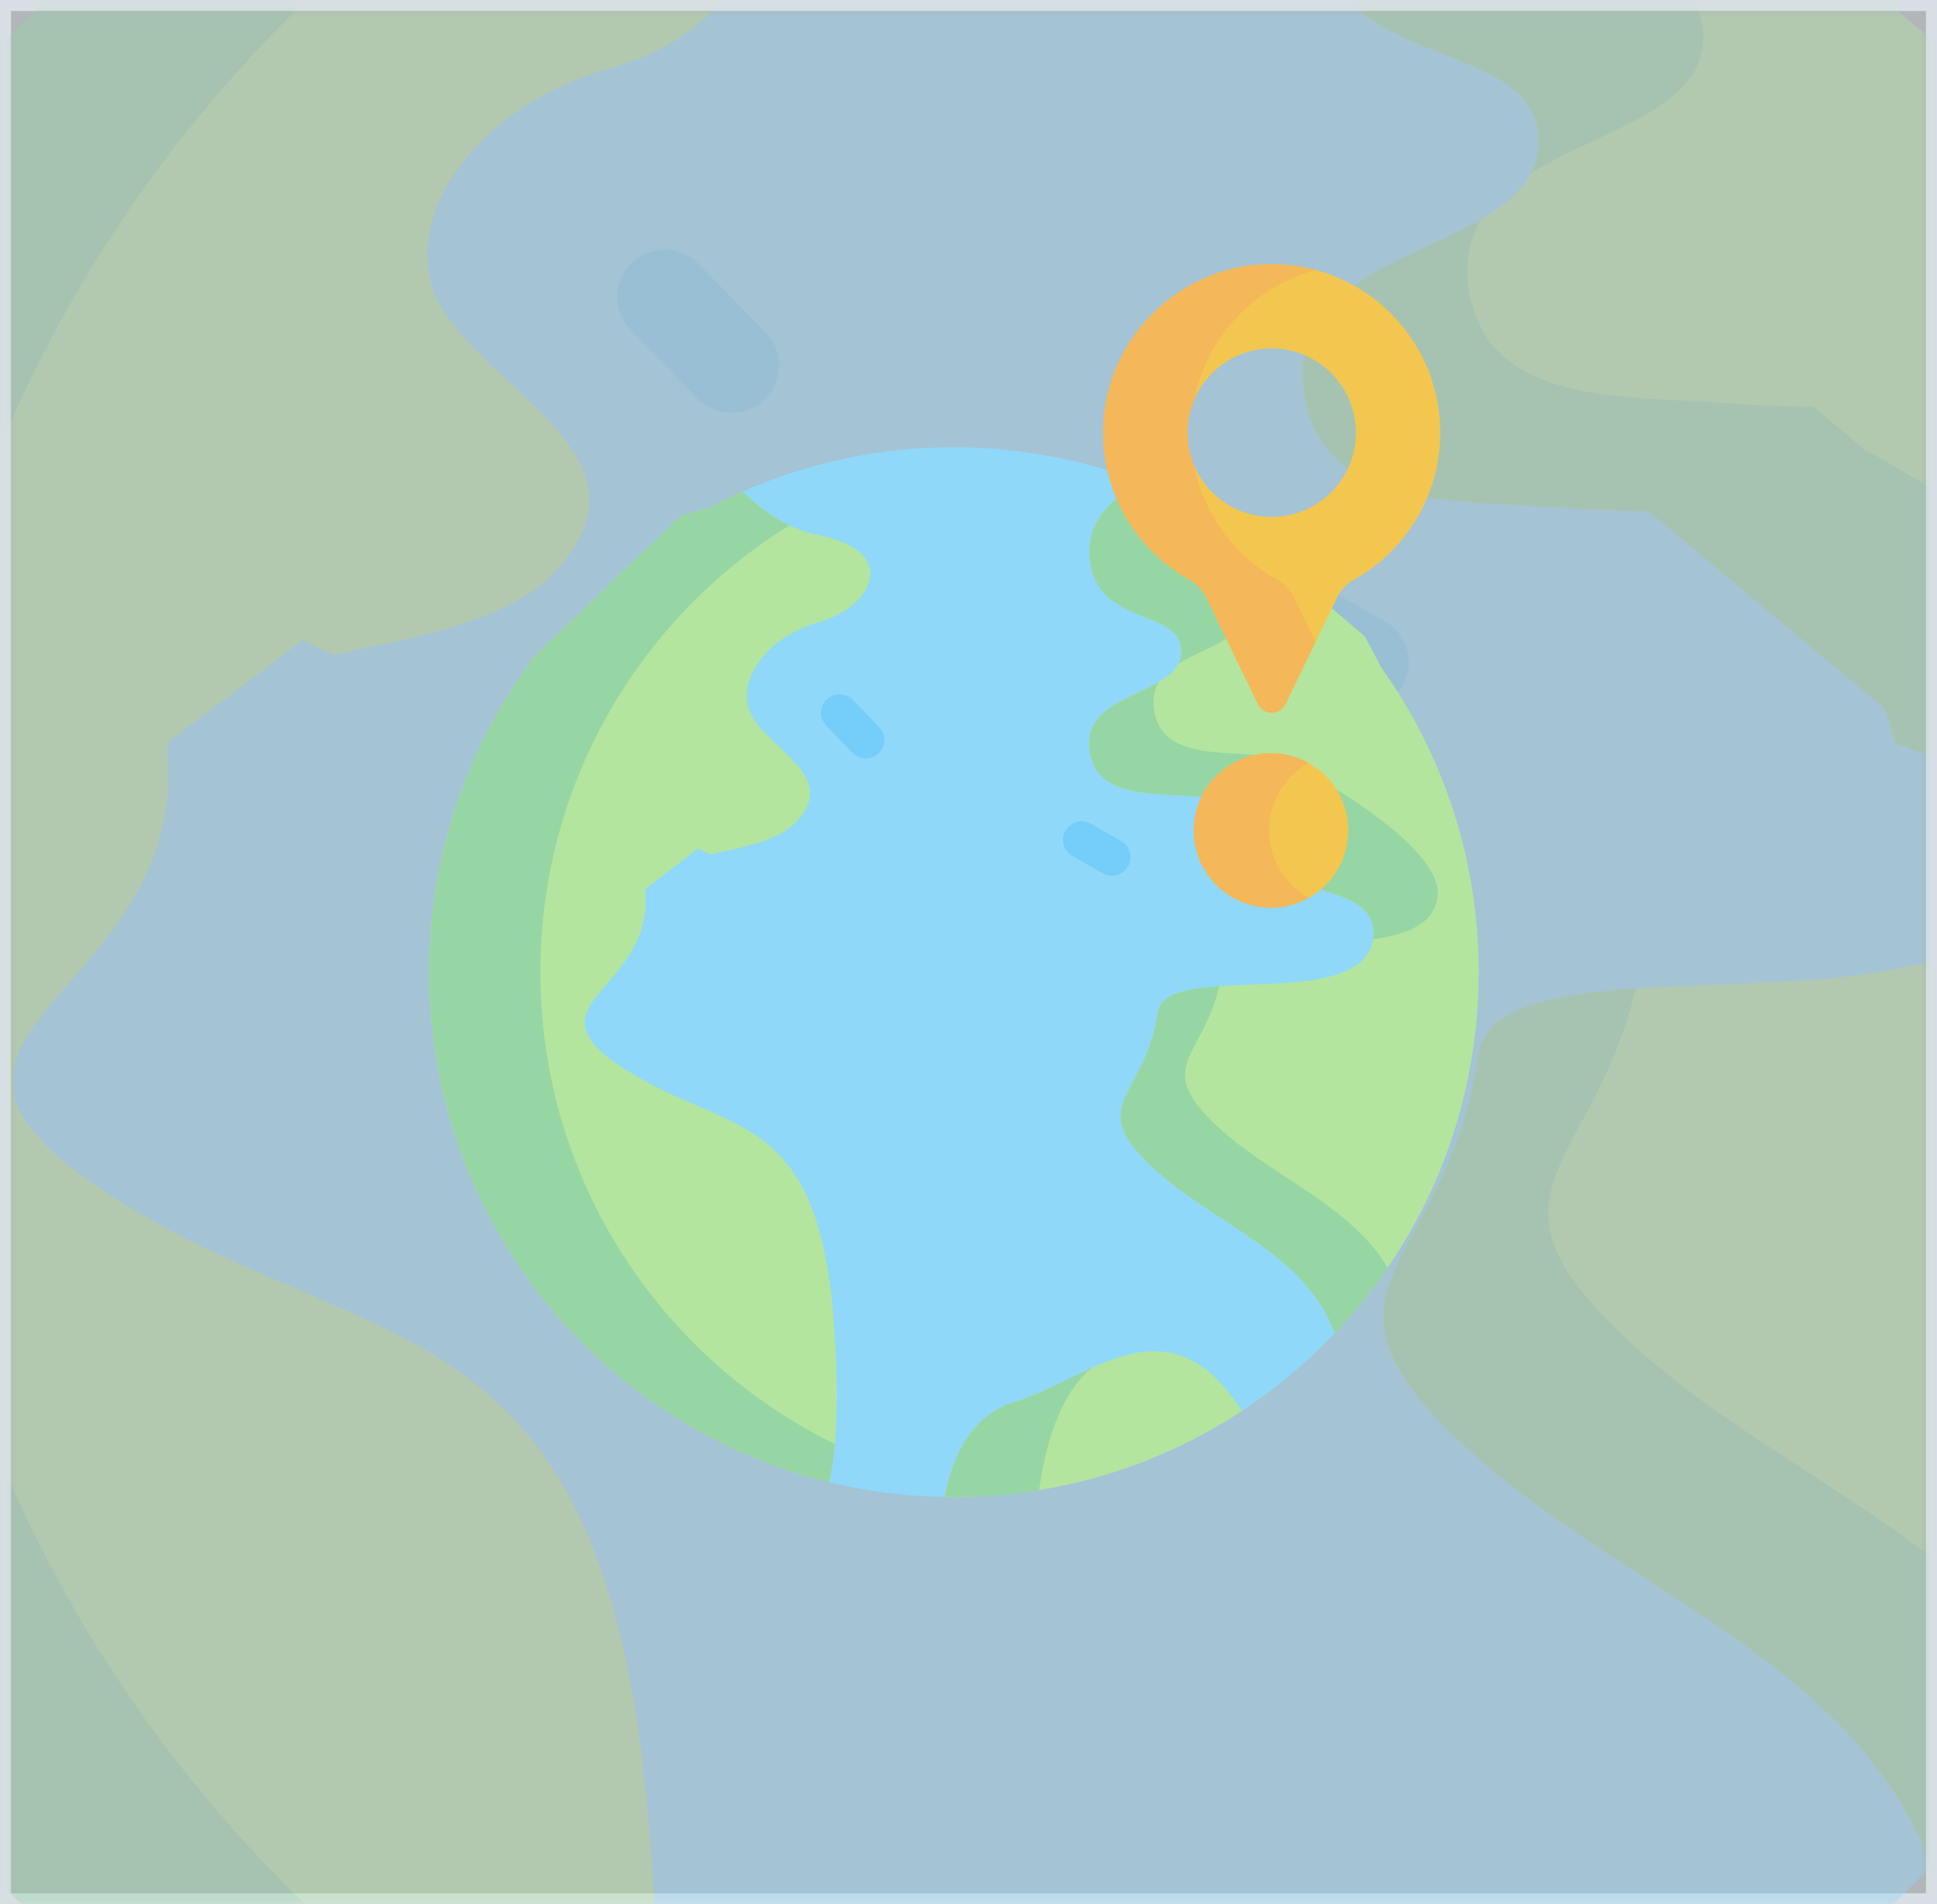 <svg width="176" height="173" viewBox="0 0 176 173" fill="none" xmlns="http://www.w3.org/2000/svg">
<rect x="0" y="0" width="176" height="173" fill="#333333" stroke="none"/>
<rect x="0.5" y="0.5" width="175" height="172" fill="#E6EEF4" fill-opacity="0.7" stroke="#D8DFE4"/>
<g opacity="0.4">
<mask id="mask0" mask-type="alpha" maskUnits="userSpaceOnUse" x="1" y="1" width="174" height="172">
<rect x="1" y="1" width="174" height="172" fill="#C4C4C4"/>
</mask>
<g mask="url(#mask0)">
<path d="M37.854 -18.904C37.854 -18.904 24.569 -12.451 9.767 1.331L-1.849 25.005C-3.139 27.634 -6.928 27.634 -8.218 25.005L-9.143 23.121C-20.725 39.912 -29.887 62.014 -29.887 89.949C-29.887 165.924 52.264 196.697 52.264 196.697L58.01 203.714C66.63 205.789 75.608 206.96 84.837 207.117L94.637 203.714L145.946 187.295L153.913 187.371C161.785 182.252 169.025 176.262 175.484 169.531L178.623 157.947C178.623 157.947 207.92 115.776 201.578 79.019C198.336 60.23 191.853 42.856 180.748 26.516C179.081 27.456 176.754 26.955 175.797 25.006L169.439 12.047C160.253 1.72 148.903 -8.214 134.992 -17.859L130.672 -26.022C117.106 -31.173 102.375 -34 86.974 -34C69.495 -34 52.884 -30.349 37.854 -23.801V-18.904Z" fill="#90D8F9"/>
<path d="M-9.166 86.559C-9.166 24.409 38.373 -26.757 99.466 -33.367C95.358 -33.78 91.192 -34 86.974 -34C69.495 -34 52.884 -30.349 37.854 -23.801V-18.904C37.854 -18.904 24.569 -12.451 9.767 1.331L-1.849 25.005C-3.139 27.634 -6.928 27.634 -8.218 25.005L-9.143 23.121C-20.725 39.912 -29.887 62.014 -29.887 89.949C-29.887 165.924 52.264 196.697 52.264 196.697L58.01 203.714C66.63 205.789 75.608 206.96 84.837 207.117L90.445 205.17C33.757 194.752 -9.166 145.614 -9.166 86.559Z" fill="#90D8F9"/>
<path d="M84.837 207.118C85.549 207.13 86.259 207.144 86.974 207.144C111.696 207.144 134.695 199.867 153.913 187.371C136.721 160.909 118.811 179.921 101.144 185.258C90.222 188.557 86.266 199.285 84.837 207.118Z" fill="#B3E59F"/>
<path d="M63.361 36.188L57.288 29.939C55.633 28.236 55.688 25.531 57.409 23.895C59.131 22.26 61.868 22.314 63.523 24.016L69.597 30.265C71.251 31.967 71.197 34.673 69.475 36.308C67.754 37.943 65.017 37.891 63.361 36.188Z" fill="#75CEF9"/>
<path d="M121.54 63.86L114.499 59.892C112.425 58.723 111.702 56.113 112.884 54.062C114.067 52.012 116.708 51.298 118.782 52.467L125.822 56.434C127.897 57.603 128.62 60.213 127.437 62.264C126.254 64.314 123.614 65.028 121.54 63.86Z" fill="#75CEF9"/>
<path d="M186.298 16.586L182.458 9.399L165.931 -4.468L148.637 -20.048H143.956C139.672 -22.289 135.24 -24.29 130.673 -26.023C124.293 -22.846 117.98 -17.561 118.48 -9.155C119.472 7.51 139.8 2.609 139.8 12.901C139.8 23.194 116.699 21.833 118.452 35.447C119.955 47.117 133.972 45.237 144.493 46.315L149.789 46.444L171.312 64.421L172.228 67.584C179.003 69.707 185.179 71.778 184.425 78.579C182.442 96.469 136.12 83.606 134.346 95.733C131.371 116.074 116.496 116.809 134.346 132.493C148.36 144.807 168.788 151.383 175.483 169.53C196.223 147.916 208.949 118.713 208.949 86.572C208.949 60.474 200.556 36.318 186.298 16.586Z" fill="#B3E59F"/>
<path d="M149.789 46.445L171.311 64.421L172.227 67.585C179.002 69.707 185.178 71.778 184.424 78.579C184.407 78.73 184.38 78.873 184.357 79.019C192.325 77.935 198.687 75.469 199.395 69.081C200.713 57.506 169.416 40.836 169.416 40.836L164.76 36.947L159.463 36.818C148.942 35.74 134.925 37.62 133.422 25.95C133.104 23.483 133.606 21.51 134.635 19.868C127.936 23.774 117.238 26.022 118.452 35.448C119.955 47.118 133.971 45.238 144.493 46.316L149.789 46.445Z" fill="#95D6A4"/>
<path d="M139.8 12.902C139.8 13.956 139.554 14.885 139.122 15.723C145.473 11.774 154.771 9.934 154.771 3.404C154.771 -6.889 134.442 -1.988 133.45 -18.652C133.321 -20.828 133.65 -22.793 134.316 -24.567C133.111 -25.07 131.897 -25.558 130.672 -26.023C124.292 -22.846 117.979 -17.561 118.479 -9.154C119.471 7.51 139.8 2.609 139.8 12.902Z" fill="#95D6A4"/>
<path d="M149.317 122.996C132.575 108.285 144.622 106.724 148.636 89.804C140.976 90.32 134.963 91.514 134.346 95.734C131.371 116.074 116.496 116.809 134.346 132.494C148.36 144.807 168.788 151.384 175.483 169.53C179.974 164.851 184.087 159.814 187.778 154.47C179.352 140.383 161.796 133.961 149.317 122.996Z" fill="#95D6A4"/>
<path d="M55.508 6.186C68.4 2.598 74.35 -10.215 55.508 -13.803C48.681 -15.103 42.706 -19.166 37.854 -23.814C35.183 -22.652 32.563 -21.396 29.997 -20.054L23.583 -18.287L-10.43 13.911L-12.351 16.583C-26.609 36.316 -35 60.474 -35 86.572C-35 143.295 4.629 190.862 58.01 203.715C59.621 196.423 60.478 184.752 58.98 166.068C55.116 117.889 34.622 123.954 10.822 109.09C-12.641 94.436 13.772 91.703 15.296 71.639L15.224 67.479L27.475 58.163L30.341 59.515C37.827 57.821 46.191 56.558 50.55 51.803C59.475 42.064 46.088 36.427 40.633 28.738C35.179 21.049 42.617 9.773 55.508 6.186Z" fill="#B3E59F"/>
<path d="M-9.166 86.559C-9.166 43.202 13.974 5.193 48.707 -16.077C44.663 -18.006 41.018 -20.783 37.854 -23.815C35.183 -22.652 32.563 -21.397 29.997 -20.054L23.583 -18.288L-10.43 13.91L-12.351 16.582C-26.609 36.315 -35 60.473 -35 86.572C-35 143.295 4.629 190.862 58.01 203.714C58.54 201.312 58.989 198.43 59.299 194.983C18.756 175.364 -9.166 134.187 -9.166 86.559Z" fill="#95D6A4"/>
</g>
</g>
<path d="M67.478 46.611C67.478 46.611 62.285 49.163 56.499 54.613L51.959 63.974C51.454 65.014 49.973 65.014 49.469 63.974L49.107 63.229C44.58 69.869 40.998 78.609 40.998 89.656C40.998 119.7 73.111 131.869 73.111 131.869L75.357 134.644C78.727 135.464 82.236 135.927 85.844 135.989L89.675 134.644L109.731 128.151L112.846 128.181C115.923 126.157 118.753 123.788 121.277 121.126L122.505 116.545C122.505 116.545 133.957 99.869 131.478 85.334C130.21 77.904 127.676 71.034 123.335 64.572C122.684 64.944 121.774 64.746 121.4 63.975L118.915 58.85C115.324 54.766 110.887 50.838 105.45 47.024L103.761 43.796C98.458 41.759 92.699 40.641 86.679 40.641C79.847 40.641 73.353 42.085 67.478 44.674V46.611Z" fill="#90D8F9"/>
<path d="M49.098 88.315C49.098 63.739 67.681 43.505 91.562 40.892C89.957 40.728 88.328 40.641 86.679 40.641C79.847 40.641 73.353 42.085 67.478 44.674V46.611C67.478 46.611 62.285 49.163 56.499 54.613L51.959 63.974C51.454 65.014 49.973 65.014 49.469 63.974L49.107 63.229C44.58 69.869 40.998 78.609 40.998 89.656C40.998 119.7 73.111 131.869 73.111 131.869L75.357 134.644C78.727 135.464 82.236 135.927 85.844 135.989L88.036 135.219C65.877 131.1 49.098 111.668 49.098 88.315Z" fill="#90D8F9"/>
<path d="M85.844 135.99C86.122 135.994 86.4 136 86.679 136C96.343 136 105.334 133.122 112.846 128.181C106.125 117.717 99.124 125.235 92.219 127.345C87.949 128.65 86.403 132.892 85.844 135.99Z" fill="#B3E59F"/>
<path d="M99.237 124.257C96.896 125.302 94.552 126.632 92.219 127.345C87.949 128.65 86.403 132.892 85.844 135.989C86.122 135.994 86.4 136 86.679 136C89.312 136 91.895 135.785 94.412 135.374C94.951 131.501 96.225 126.652 99.237 124.257Z" fill="#95D6A4"/>
<path d="M77.449 68.397L75.075 65.925C74.428 65.252 74.449 64.182 75.122 63.535C75.795 62.889 76.865 62.91 77.512 63.583L79.886 66.054C80.533 66.727 80.512 67.797 79.839 68.444C79.166 69.091 78.096 69.07 77.449 68.397Z" fill="#75CEF9"/>
<path d="M100.191 79.339L97.439 77.77C96.628 77.308 96.345 76.276 96.808 75.465C97.27 74.654 98.302 74.372 99.113 74.834L101.865 76.403C102.676 76.865 102.959 77.897 102.496 78.708C102.034 79.519 101.002 79.801 100.191 79.339Z" fill="#75CEF9"/>
<path d="M125.505 60.645L124.004 57.803L117.544 52.319L110.783 46.159H108.953C107.279 45.272 105.546 44.481 103.761 43.796C101.267 45.052 98.799 47.142 98.995 50.466C99.383 57.056 107.329 55.118 107.329 59.188C107.329 63.258 98.299 62.72 98.984 68.104C99.572 72.719 105.051 71.975 109.163 72.401L111.234 72.452L119.647 79.561L120.005 80.812C122.653 81.651 125.067 82.47 124.773 85.16C123.997 92.234 105.89 87.148 105.197 91.943C104.034 99.987 98.219 100.278 105.197 106.48C110.675 111.349 118.66 113.95 121.277 121.126C129.384 112.579 134.359 101.031 134.359 88.32C134.359 78.001 131.078 68.448 125.505 60.645Z" fill="#B3E59F"/>
<path d="M111.234 72.453L119.647 79.561L120.005 80.812C122.653 81.652 125.067 82.47 124.773 85.16C124.766 85.219 124.755 85.276 124.746 85.334C127.861 84.905 130.348 83.93 130.625 81.404C131.14 76.827 118.906 70.235 118.906 70.235L117.086 68.697L115.015 68.646C110.903 68.219 105.424 68.963 104.836 64.348C104.712 63.373 104.908 62.592 105.31 61.943C102.692 63.488 98.51 64.377 98.984 68.104C99.572 72.719 105.051 71.975 109.163 72.401L111.234 72.453Z" fill="#95D6A4"/>
<path d="M107.33 59.188C107.33 59.605 107.234 59.973 107.065 60.304C109.547 58.742 113.182 58.015 113.182 55.432C113.182 51.362 105.235 53.3 104.847 46.711C104.797 45.85 104.926 45.073 105.186 44.371C104.715 44.172 104.24 43.98 103.761 43.796C101.268 45.052 98.8 47.142 98.995 50.466C99.383 57.056 107.33 55.118 107.33 59.188Z" fill="#95D6A4"/>
<path d="M111.05 102.724C104.505 96.907 109.214 96.29 110.783 89.599C107.789 89.803 105.439 90.275 105.197 91.944C104.034 99.987 98.22 100.278 105.197 106.48C110.675 111.349 118.661 113.95 121.278 121.126C123.033 119.275 124.641 117.284 126.084 115.17C122.79 109.6 115.927 107.06 111.05 102.724Z" fill="#95D6A4"/>
<path d="M74.38 56.532C79.419 55.114 81.745 50.047 74.38 48.628C71.711 48.114 69.375 46.507 67.479 44.669C66.435 45.129 65.411 45.625 64.407 46.156L61.9 46.855L48.605 59.587L47.854 60.644C42.28 68.447 39 78 39 88.321C39 110.751 54.491 129.561 75.358 134.644C75.987 131.76 76.323 127.145 75.737 119.757C74.226 100.705 66.215 103.103 56.912 97.225C47.74 91.43 58.065 90.35 58.661 82.415L58.633 80.77L63.422 77.087L64.542 77.621C67.468 76.951 70.738 76.452 72.442 74.571C75.93 70.72 70.697 68.491 68.565 65.451C66.433 62.41 69.34 57.951 74.38 56.532Z" fill="#B3E59F"/>
<path d="M49.099 88.315C49.099 71.17 58.144 56.14 71.721 47.729C70.14 46.966 68.715 45.868 67.478 44.669C66.434 45.129 65.41 45.625 64.407 46.156L61.9 46.855L48.604 59.587L47.853 60.644C42.28 68.447 39 78 39 88.32C39 110.751 54.491 129.561 75.357 134.644C75.565 133.694 75.74 132.554 75.861 131.191C60.013 123.433 49.099 107.15 49.099 88.315Z" fill="#95D6A4"/>
<path d="M114.804 24.018C106.968 24.39 100.621 30.747 100.259 38.583C99.977 44.668 103.252 50.014 108.18 52.727C108.788 53.062 109.269 53.588 109.572 54.212L114.306 63.975C114.81 65.014 116.292 65.014 116.796 63.975L121.531 54.212C121.834 53.586 122.317 53.06 122.926 52.725C127.655 50.12 130.86 45.09 130.86 39.31C130.86 30.607 123.599 23.6 114.804 24.018ZM115.551 46.964C111.324 46.964 107.896 43.537 107.896 39.309C107.896 35.082 111.324 31.655 115.551 31.655C119.779 31.655 123.206 35.082 123.206 39.309C123.206 43.537 119.779 46.964 115.551 46.964Z" fill="#F3C74F"/>
<path d="M117.534 54.212C117.231 53.588 116.751 53.062 116.143 52.727C112.243 50.581 109.381 46.785 108.495 42.281C108.109 41.367 107.896 40.363 107.896 39.309C107.896 38.255 108.11 37.249 108.496 36.335C109.628 30.625 113.971 26.029 119.544 24.526C118.043 24.122 116.45 23.94 114.804 24.018C106.968 24.39 100.621 30.747 100.259 38.584C99.977 44.669 103.252 50.014 108.18 52.727C108.788 53.062 109.269 53.588 109.572 54.213L114.306 63.975C114.81 65.015 116.292 65.015 116.796 63.975L119.532 58.333L117.534 54.212Z" fill="#F4B759"/>
<path d="M115.488 82.461C111.612 82.461 108.471 79.319 108.471 75.444C108.471 71.568 111.612 68.427 115.488 68.427C119.363 68.427 122.505 71.568 122.505 75.444C122.505 79.319 119.363 82.461 115.488 82.461Z" fill="#F3C74F"/>
<path d="M115.306 75.444C115.306 72.81 116.759 70.516 118.906 69.316C117.894 68.75 116.729 68.427 115.488 68.427C111.612 68.427 108.471 71.568 108.471 75.444C108.471 79.319 111.612 82.461 115.488 82.461C116.729 82.461 117.894 82.137 118.906 81.572C116.759 80.372 115.306 78.078 115.306 75.444Z" fill="#F4B759"/>
</svg>
